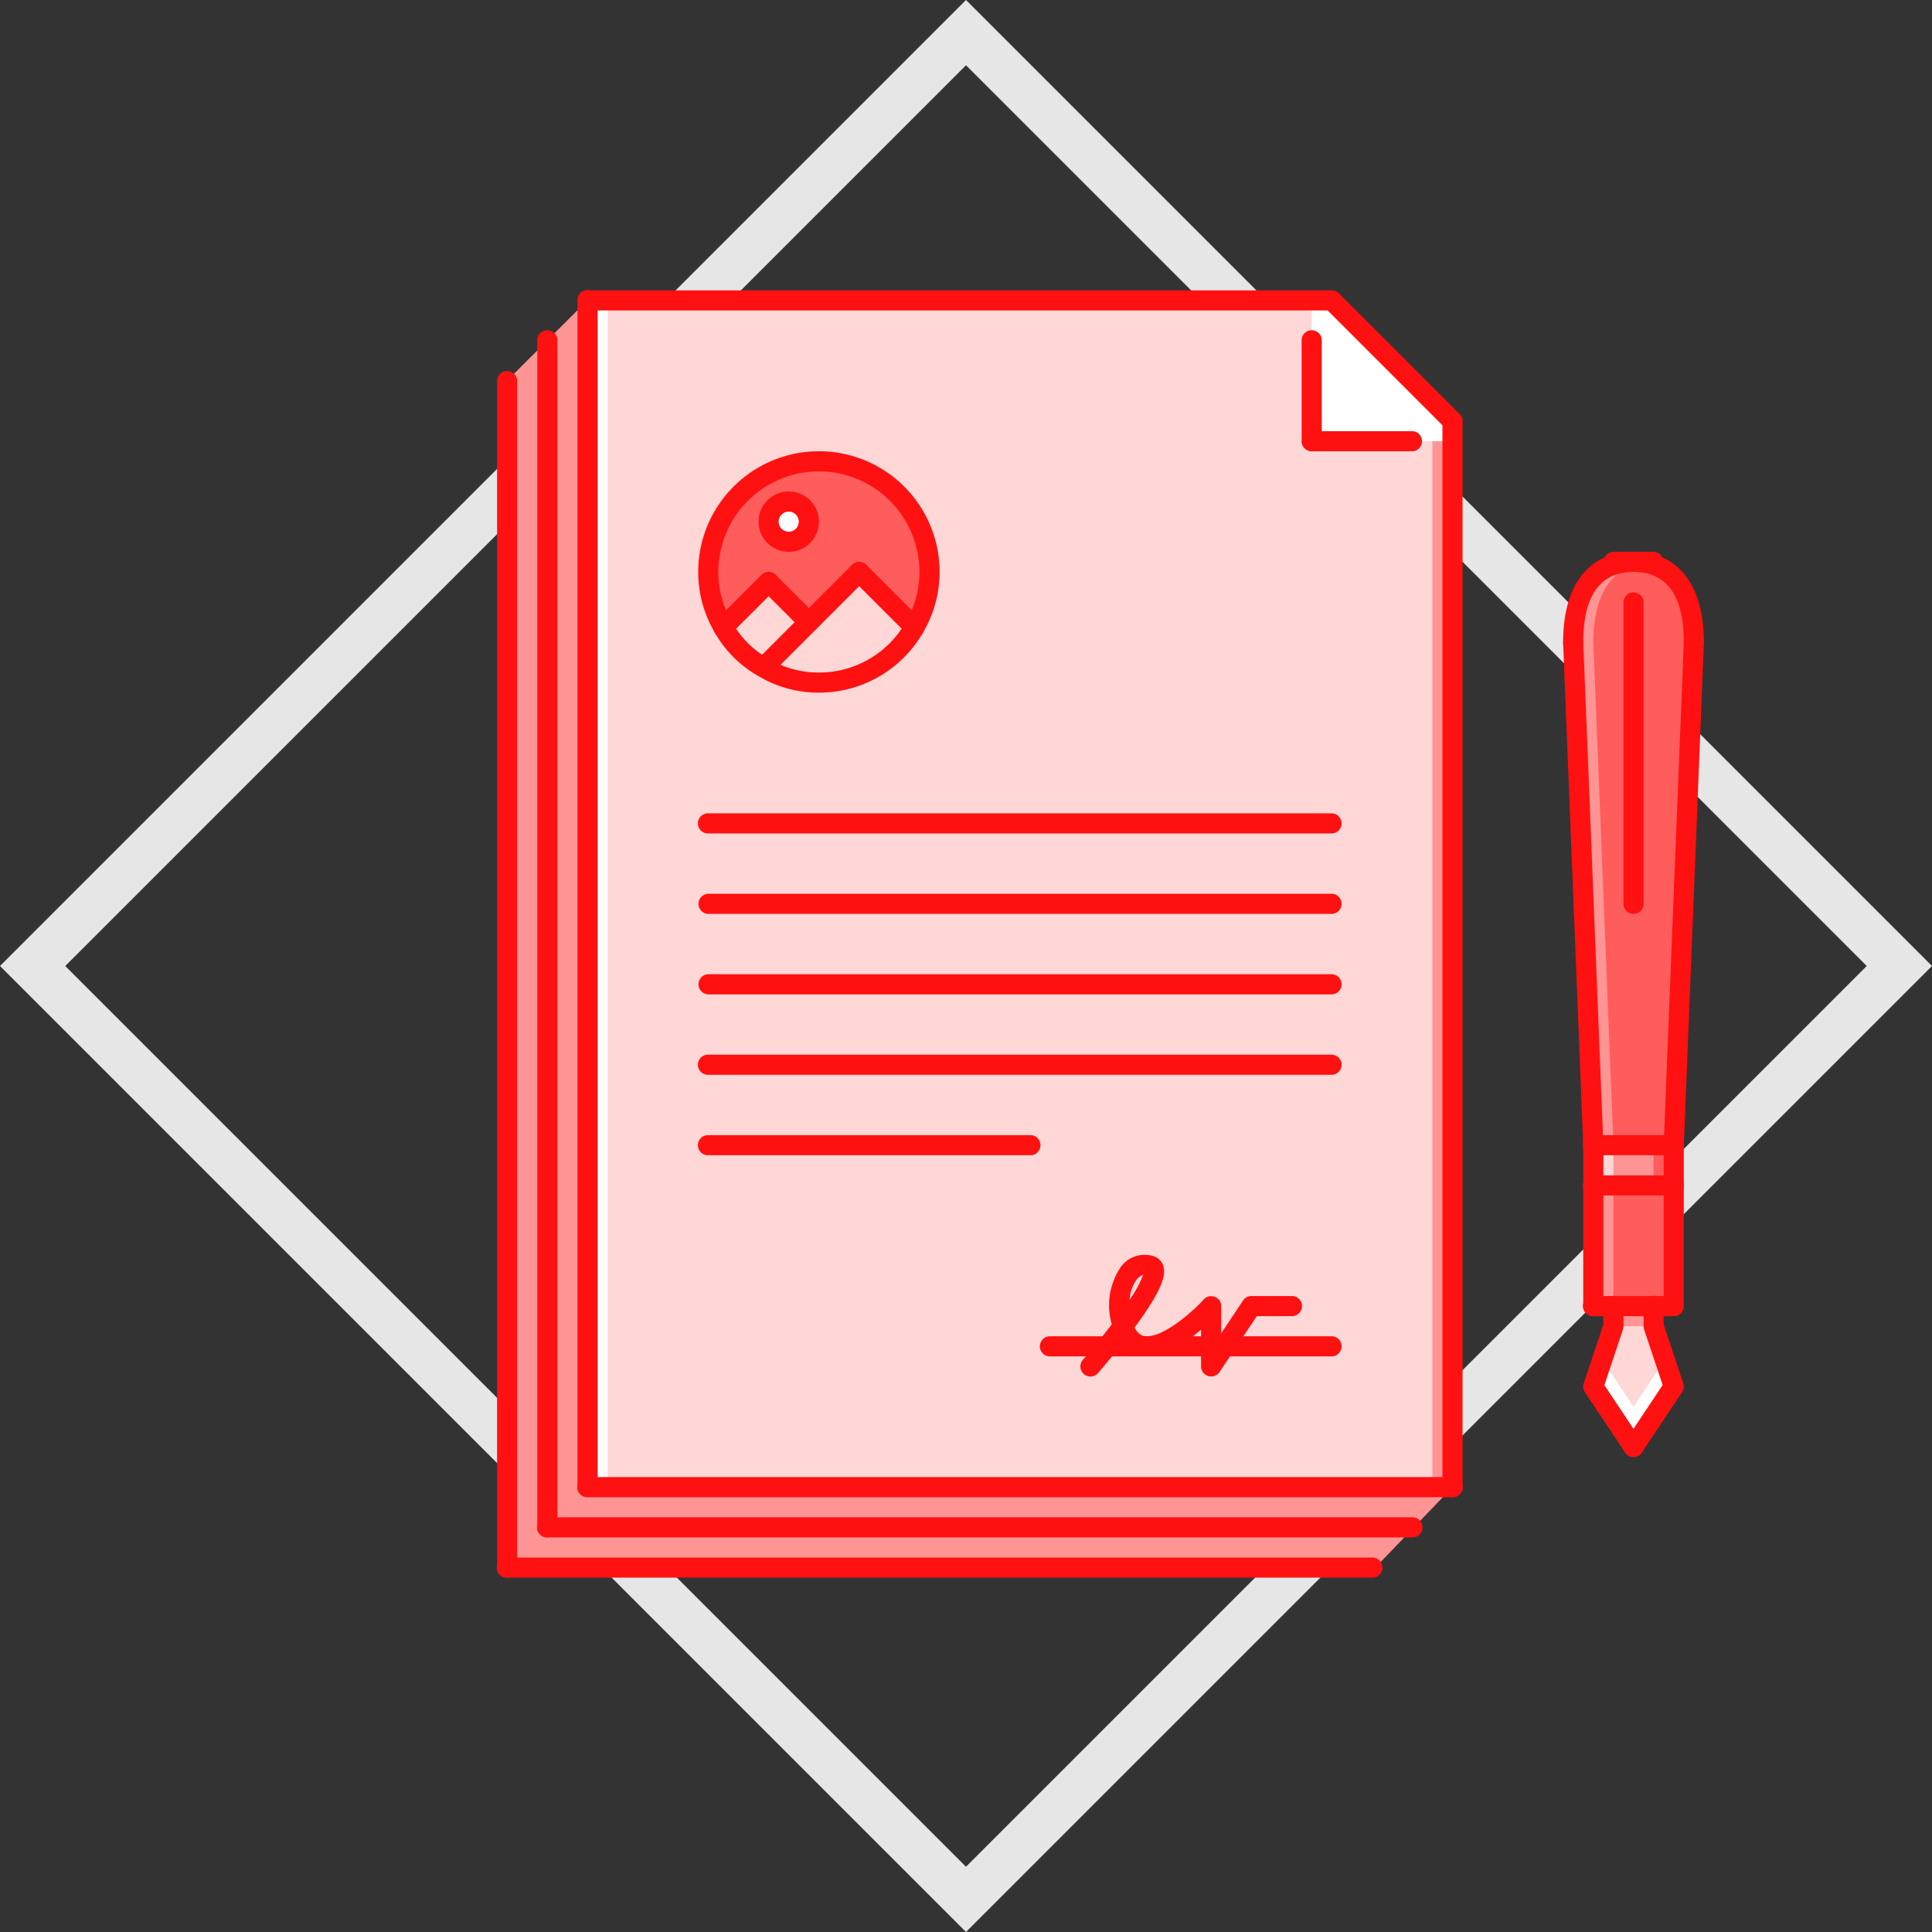<svg xmlns="http://www.w3.org/2000/svg" viewBox="0 0 209.32 209.32"><rect x="0" y="0" width="209.32" height="209.32" fill="#333333" stroke="none"/><defs><style>.a,.h{fill:none;}.a{stroke:#e6e6e6;stroke-width:5px;}.b{fill:#ff9494;}.c{fill:#ffd7d7;}.d{fill:#fff;}.e{fill:#ff5c5c;}.f{fill:#f11;}.g{stroke:none;}</style></defs><g transform="translate(0)"><g class="a" transform="translate(104.66) rotate(45)"><rect class="g" width="148.011" height="148.011"/><rect class="h" x="2.5" y="2.5" width="143.011" height="143.011"/></g><g transform="translate(53.854 31.457)"><path class="b" d="M19.978,12.69l8.717-8.726h80.632L122.4,17.048v115.5l-8.717,9.092H19.978Z" transform="translate(-18.888 -2.883)"/><path class="c" d="M145.652,132.572H51.944V4h80.632l13.076,13.075Z" transform="translate(-42.138 -2.906)"/><path class="d" d="M354.9,19.251H339.646V4h2.179L354.9,17.071Z" transform="translate(-251.386 -2.906)"/><path class="e" d="M123.867,79.915a11.986,11.986,0,1,1-11.986-11.986A11.987,11.987,0,0,1,123.867,79.915Z" transform="translate(-77.013 -49.406)"/><g transform="translate(24.502 30.51)"><path class="c" d="M132.587,111.884l5.993,6.031-7.593,5.955-8.615-1.771Z" transform="translate(-117.862 -111.884)"/><path class="c" d="M110.752,115.881l-4.918,4.918,4.918,3.8,4.359-4.358Z" transform="translate(-105.834 -114.791)"/></g><path class="d" d="M128.229,86.092a2.179,2.179,0,1,1-2.179-2.179A2.179,2.179,0,0,1,128.229,86.092Z" transform="translate(-94.45 -61.031)"/><path class="c" d="M458.069,403.583v2.179l2.179,6.538-4.359,6.538-4.358-6.538,2.179-6.538v-2.179Z" transform="translate(-332.762 -293.53)"/><path class="d" d="M455.889,429.98,452.5,424.9l-.968,2.9,4.358,6.538,4.359-6.538-.969-2.9Z" transform="translate(-332.762 -309.032)"/><path class="e" d="M460.248,355.632v13.076h-8.717V355.632Z" transform="translate(-332.762 -258.655)"/><rect class="b" width="8.717" height="4.359" transform="translate(118.77 92.617)"/><path class="e" d="M456.615,116.605l-2.179,54.481h-8.717l-2.179-54.481c0-4.816,1.721-8.717,6.538-8.717h.217C454.937,108.018,456.615,111.855,456.615,116.605Z" transform="translate(-326.949 -78.468)"/><path class="b" d="M447.9,171.086l-2.179-54.481c0-4.418,1.481-8.027,5.44-8.6a6.81,6.81,0,0,0-.864-.117h-.217c-4.816,0-6.538,3.9-6.538,8.717l2.179,54.481v17.434H447.9V171.086Z" transform="translate(-326.948 -78.468)"/><path class="e" d="M466.81,171.086l2.179-54.481c0-4.418-1.482-8.027-5.44-8.6a6.813,6.813,0,0,1,.864-.117h.217c4.816,0,6.538,3.9,6.538,8.717l-2.179,54.481v17.434h-2.179V171.086Z" transform="translate(-341.503 -78.468)"/><rect class="b" width="4.358" height="2.179" transform="translate(120.949 110.053)"/><rect class="d" width="2.179" height="128.576" transform="translate(9.807 1.09)"/><g transform="translate(1.09 1.081)"><rect class="b" width="2.179" height="113.321" transform="translate(100.245 15.263)"/><path class="b" d="M28.695,132.549l-8.717,8.717V12.69l8.717-8.726Z" transform="translate(-19.978 -3.964)"/></g><rect class="c" width="2.179" height="4.359" transform="translate(118.77 92.617)"/><rect class="e" width="2.179" height="4.359" transform="translate(125.307 92.617)"/><g transform="translate(0)"><path class="f" d="M263.358,417.749H232.849a1.09,1.09,0,1,1,0-2.179h30.51a1.09,1.09,0,0,1,0,2.179Z" transform="translate(-172.919 -302.249)"/><path class="f" d="M271.324,408.3a1.079,1.079,0,0,1-.317-.047,1.093,1.093,0,0,1-.773-1.043v-3.98c-1.558,1.339-3.809,2.89-5.861,2.89-1.181,0-2.767-.5-3.621-2.9a1.091,1.091,0,0,1,2.055-.732c.515,1.456,1.251,1.456,1.566,1.456,2.09,0,5.431-3.141,6.1-3.943a1.113,1.113,0,0,1,1.217-.341,1.086,1.086,0,0,1,.728,1.015v2.947l2.362-3.552a1.087,1.087,0,0,1,.907-.485h4.358a1.09,1.09,0,1,1,0,2.179h-3.776l-4.035,6.055A1.091,1.091,0,0,1,271.324,408.3Z" transform="translate(-193.96 -290.625)"/><path class="f" d="M260.684,391.966a1.1,1.1,0,0,1-.164-.013,1.086,1.086,0,0,1-.863-.713,7.391,7.391,0,0,1,.627-6.542,3.175,3.175,0,0,1,3.82-1.368,1.6,1.6,0,0,1,.958,1.075c.247.887.026,2.428-3.507,7.127A1.1,1.1,0,0,1,260.684,391.966Zm2.186-6.659a1.507,1.507,0,0,0-.8.647,4.285,4.285,0,0,0-.685,2.066A12.462,12.462,0,0,0,262.87,385.307Z" transform="translate(-192.865 -278.645)"/><path class="f" d="M248.832,414.116a1.09,1.09,0,0,1-.819-1.809c.007-.008.775-.883,1.776-2.139.525-.636,1.125-1.383,1.7-2.153a1.089,1.089,0,1,1,1.742,1.307c-.6.8-1.221,1.577-1.753,2.22-1.031,1.294-1.829,2.2-1.829,2.2A1.091,1.091,0,0,1,248.832,414.116Z" transform="translate(-184.544 -296.436)"/><path class="f" d="M452.981,417.021a1.086,1.086,0,0,1-.907-.485L447.716,410a1.086,1.086,0,0,1-.128-.949l2.124-6.369v-2a1.09,1.09,0,1,1,2.179,0v2.179a1.111,1.111,0,0,1-.055.345l-2.011,6.031,4.063,6.1a1.089,1.089,0,0,1-.906,1.694Z" transform="translate(-329.854 -290.624)"/><path class="f" d="M464.606,417.02a1.089,1.089,0,0,1-.907-1.694l4.063-6.1L465.75,403.2a1.119,1.119,0,0,1-.055-.345v-2.179a1.09,1.09,0,1,1,2.179,0v2l2.124,6.37a1.086,1.086,0,0,1-.128.949l-4.358,6.538A1.085,1.085,0,0,1,464.606,417.02Z" transform="translate(-341.478 -290.623)"/><path class="f" d="M457.342,337.832h-8.717a1.09,1.09,0,1,1,0-2.179h8.717a1.09,1.09,0,0,1,0,2.179Z" transform="translate(-329.855 -244.124)"/><path class="f" d="M442.81,192.515a1.092,1.092,0,0,1-1.09-1.047l-2.179-54.481a1.09,1.09,0,1,1,2.179-.085l2.179,54.481a1.092,1.092,0,0,1-1.047,1.132Z" transform="translate(-324.041 -98.807)"/><path class="f" d="M480.589,192.516h-.043a1.092,1.092,0,0,1-1.047-1.132l2.179-54.481a1.079,1.079,0,0,1,1.132-1.047,1.092,1.092,0,0,1,1.047,1.132l-2.179,54.481A1.092,1.092,0,0,1,480.589,192.516Z" transform="translate(-353.103 -98.808)"/><path class="f" d="M471.723,114.789a1.089,1.089,0,0,1-1.09-1.09c0-4.963-1.77-7.529-5.261-7.627a1.094,1.094,0,0,1-1.06-1.119,1.106,1.106,0,0,1,1.122-1.06c4.688.132,7.378,3.705,7.378,9.806A1.089,1.089,0,0,1,471.723,114.789Z" transform="translate(-342.058 -75.563)"/><path class="f" d="M440.633,114.789a1.089,1.089,0,0,1-1.089-1.09c0-6.231,2.779-9.806,7.627-9.806a1.09,1.09,0,1,1,0,2.179c-3.614,0-5.448,2.567-5.448,7.627A1.089,1.089,0,0,1,440.633,114.789Z" transform="translate(-324.043 -75.563)"/><path class="f" d="M460.975,106.071h-4.358a1.09,1.09,0,0,1,0-2.179h4.358a1.09,1.09,0,0,1,0,2.179Z" transform="translate(-335.668 -75.562)"/><path class="f" d="M464.608,154.744a1.089,1.089,0,0,1-1.09-1.09V120.966a1.09,1.09,0,0,1,2.179,0v32.689A1.089,1.089,0,0,1,464.608,154.744Z" transform="translate(-341.48 -87.187)"/><path class="f" d="M457.342,353.816h-8.717a1.09,1.09,0,1,1,0-2.179h8.717a1.09,1.09,0,0,1,0,2.179Z" transform="translate(-329.855 -255.749)"/><path class="f" d="M480.592,342.191a1.089,1.089,0,0,1-1.09-1.089v-4.359a1.09,1.09,0,0,1,2.179,0V341.1A1.089,1.089,0,0,1,480.592,342.191Z" transform="translate(-353.105 -244.125)"/><path class="f" d="M448.625,342.191a1.089,1.089,0,0,1-1.09-1.089v-4.359a1.09,1.09,0,0,1,2.179,0V341.1A1.089,1.089,0,0,1,448.625,342.191Z" transform="translate(-329.855 -244.125)"/><path class="f" d="M457.342,401.766h-8.717a1.09,1.09,0,1,1,0-2.179h8.717a1.09,1.09,0,0,1,0,2.179Z" transform="translate(-329.855 -290.624)"/><path class="f" d="M480.592,366.891a1.089,1.089,0,0,1-1.09-1.089V352.727a1.09,1.09,0,1,1,2.179,0V365.8A1.089,1.089,0,0,1,480.592,366.891Z" transform="translate(-353.105 -255.749)"/><path class="f" d="M448.625,366.891a1.089,1.089,0,0,1-1.09-1.089V352.727a1.09,1.09,0,1,1,2.179,0V365.8A1.089,1.089,0,0,1,448.625,366.891Z" transform="translate(-329.855 -255.749)"/><path class="f" d="M392.683,165.63a1.089,1.089,0,0,1-1.09-1.09V49.04a1.09,1.09,0,0,1,2.179,0v115.5A1.089,1.089,0,0,1,392.683,165.63Z" transform="translate(-289.168 -34.875)"/><path class="f" d="M142.746,473.692H49.038a1.09,1.09,0,1,1,0-2.179h93.708a1.09,1.09,0,1,1,0,2.179Z" transform="translate(-39.231 -342.937)"/><path class="f" d="M49.038,130.755a1.089,1.089,0,0,1-1.09-1.09V1.09a1.09,1.09,0,1,1,2.179,0V129.666A1.089,1.089,0,0,1,49.038,130.755Z" transform="translate(-39.231)"/><path class="f" d="M129.67,2.179H49.038a1.09,1.09,0,0,1,0-2.179H129.67a1.09,1.09,0,0,1,0,2.179Z" transform="translate(-39.231)"/><path class="f" d="M357.808,15.255a1.086,1.086,0,0,1-.77-.319L343.962,1.86A1.089,1.089,0,0,1,345.5.32L358.579,13.4a1.089,1.089,0,0,1-.77,1.86Z" transform="translate(-254.294 0)"/><path class="f" d="M336.74,29.059a1.089,1.089,0,0,1-1.089-1.09v-10.9a1.09,1.09,0,1,1,2.179,0v10.9A1.089,1.089,0,0,1,336.74,29.059Z" transform="translate(-248.481 -11.625)"/><path class="f" d="M347.637,58.121h-10.9a1.09,1.09,0,0,1,0-2.179h10.9a1.09,1.09,0,0,1,0,2.179Z" transform="translate(-248.481 -40.687)"/><path class="f" d="M164.545,209.964H96.989a1.09,1.09,0,1,1,0-2.179h67.557a1.09,1.09,0,0,1,0,2.179Z" transform="translate(-74.107 -151.124)"/><path class="f" d="M164.545,241.931H96.989a1.09,1.09,0,0,1,0-2.179h67.557a1.09,1.09,0,0,1,0,2.179Z" transform="translate(-74.107 -174.374)"/><path class="f" d="M164.545,273.9H96.989a1.09,1.09,0,0,1,0-2.179h67.557a1.09,1.09,0,0,1,0,2.179Z" transform="translate(-74.107 -197.624)"/><path class="f" d="M164.545,305.865H96.989a1.09,1.09,0,1,1,0-2.179h67.557a1.09,1.09,0,0,1,0,2.179Z" transform="translate(-74.107 -220.874)"/><path class="f" d="M131.857,337.832H96.989a1.09,1.09,0,1,1,0-2.179h34.868a1.09,1.09,0,1,1,0,2.179Z" transform="translate(-74.107 -244.124)"/><path class="f" d="M108.975,90.086a12.625,12.625,0,0,1-6.51-1.768,12.472,12.472,0,0,1-4.793-4.782A12.819,12.819,0,0,1,95.9,77.01a13.075,13.075,0,1,1,26.151,0,12.843,12.843,0,0,1-1.787,6.548A12.986,12.986,0,0,1,108.975,90.086Zm0-23.972a10.909,10.909,0,0,0-10.9,10.9,10.67,10.67,0,0,0,1.482,5.437,10.351,10.351,0,0,0,4,3.984,10.483,10.483,0,0,0,5.417,1.475,10.811,10.811,0,0,0,9.4-5.442,10.683,10.683,0,0,0,1.493-5.455A10.909,10.909,0,0,0,108.975,66.114Z" transform="translate(-74.107 -46.501)"/><path class="f" d="M119.446,120.29a1.09,1.09,0,0,1-.77-1.86L128.9,108.209a1.089,1.089,0,0,1,1.541,1.541l-10.221,10.221A1.085,1.085,0,0,1,119.446,120.29Z" transform="translate(-90.44 -78.469)"/><path class="f" d="M162.925,116.078a1.06,1.06,0,0,1-.755-.315l-6.014-6.014a1.089,1.089,0,1,1,1.541-1.541l5.993,5.993a1.1,1.1,0,0,1-.765,1.877Z" transform="translate(-117.7 -78.469)"/><path class="f" d="M102.923,118.973a1.085,1.085,0,0,1-.776-1.845l4.925-4.924a1.089,1.089,0,0,1,1.541,1.541l-4.9,4.9A1.113,1.113,0,0,1,102.923,118.973Z" transform="translate(-78.423 -81.375)"/><path class="f" d="M125.323,118.423a1.086,1.086,0,0,1-.77-.319l-4.358-4.358a1.089,1.089,0,1,1,1.541-1.541l4.358,4.358a1.089,1.089,0,0,1-.77,1.86Z" transform="translate(-91.545 -81.376)"/><path class="f" d="M123.143,86.456a3.269,3.269,0,1,1,3.269-3.269A3.273,3.273,0,0,1,123.143,86.456Zm0-4.359a1.09,1.09,0,1,0,1.09,1.09A1.091,1.091,0,0,0,123.143,82.1Z" transform="translate(-91.544 -58.125)"/><path class="f" d="M33.055,146.738a1.089,1.089,0,0,1-1.09-1.089V17.073a1.09,1.09,0,1,1,2.179,0V145.649A1.089,1.089,0,0,1,33.055,146.738Z" transform="translate(-27.607 -11.625)"/><path class="f" d="M126.763,489.675H33.055a1.09,1.09,0,1,1,0-2.179h93.708a1.09,1.09,0,1,1,0,2.179Z" transform="translate(-27.607 -354.561)"/><path class="f" d="M110.78,505.658H17.072a1.09,1.09,0,1,1,0-2.179H110.78a1.09,1.09,0,1,1,0,2.179Z" transform="translate(-15.982 -366.186)"/><path class="f" d="M17.072,162.722a1.089,1.089,0,0,1-1.09-1.089V33.057a1.09,1.09,0,0,1,2.179,0V161.633A1.089,1.089,0,0,1,17.072,162.722Z" transform="translate(-15.982 -23.25)"/></g></g></g></svg>